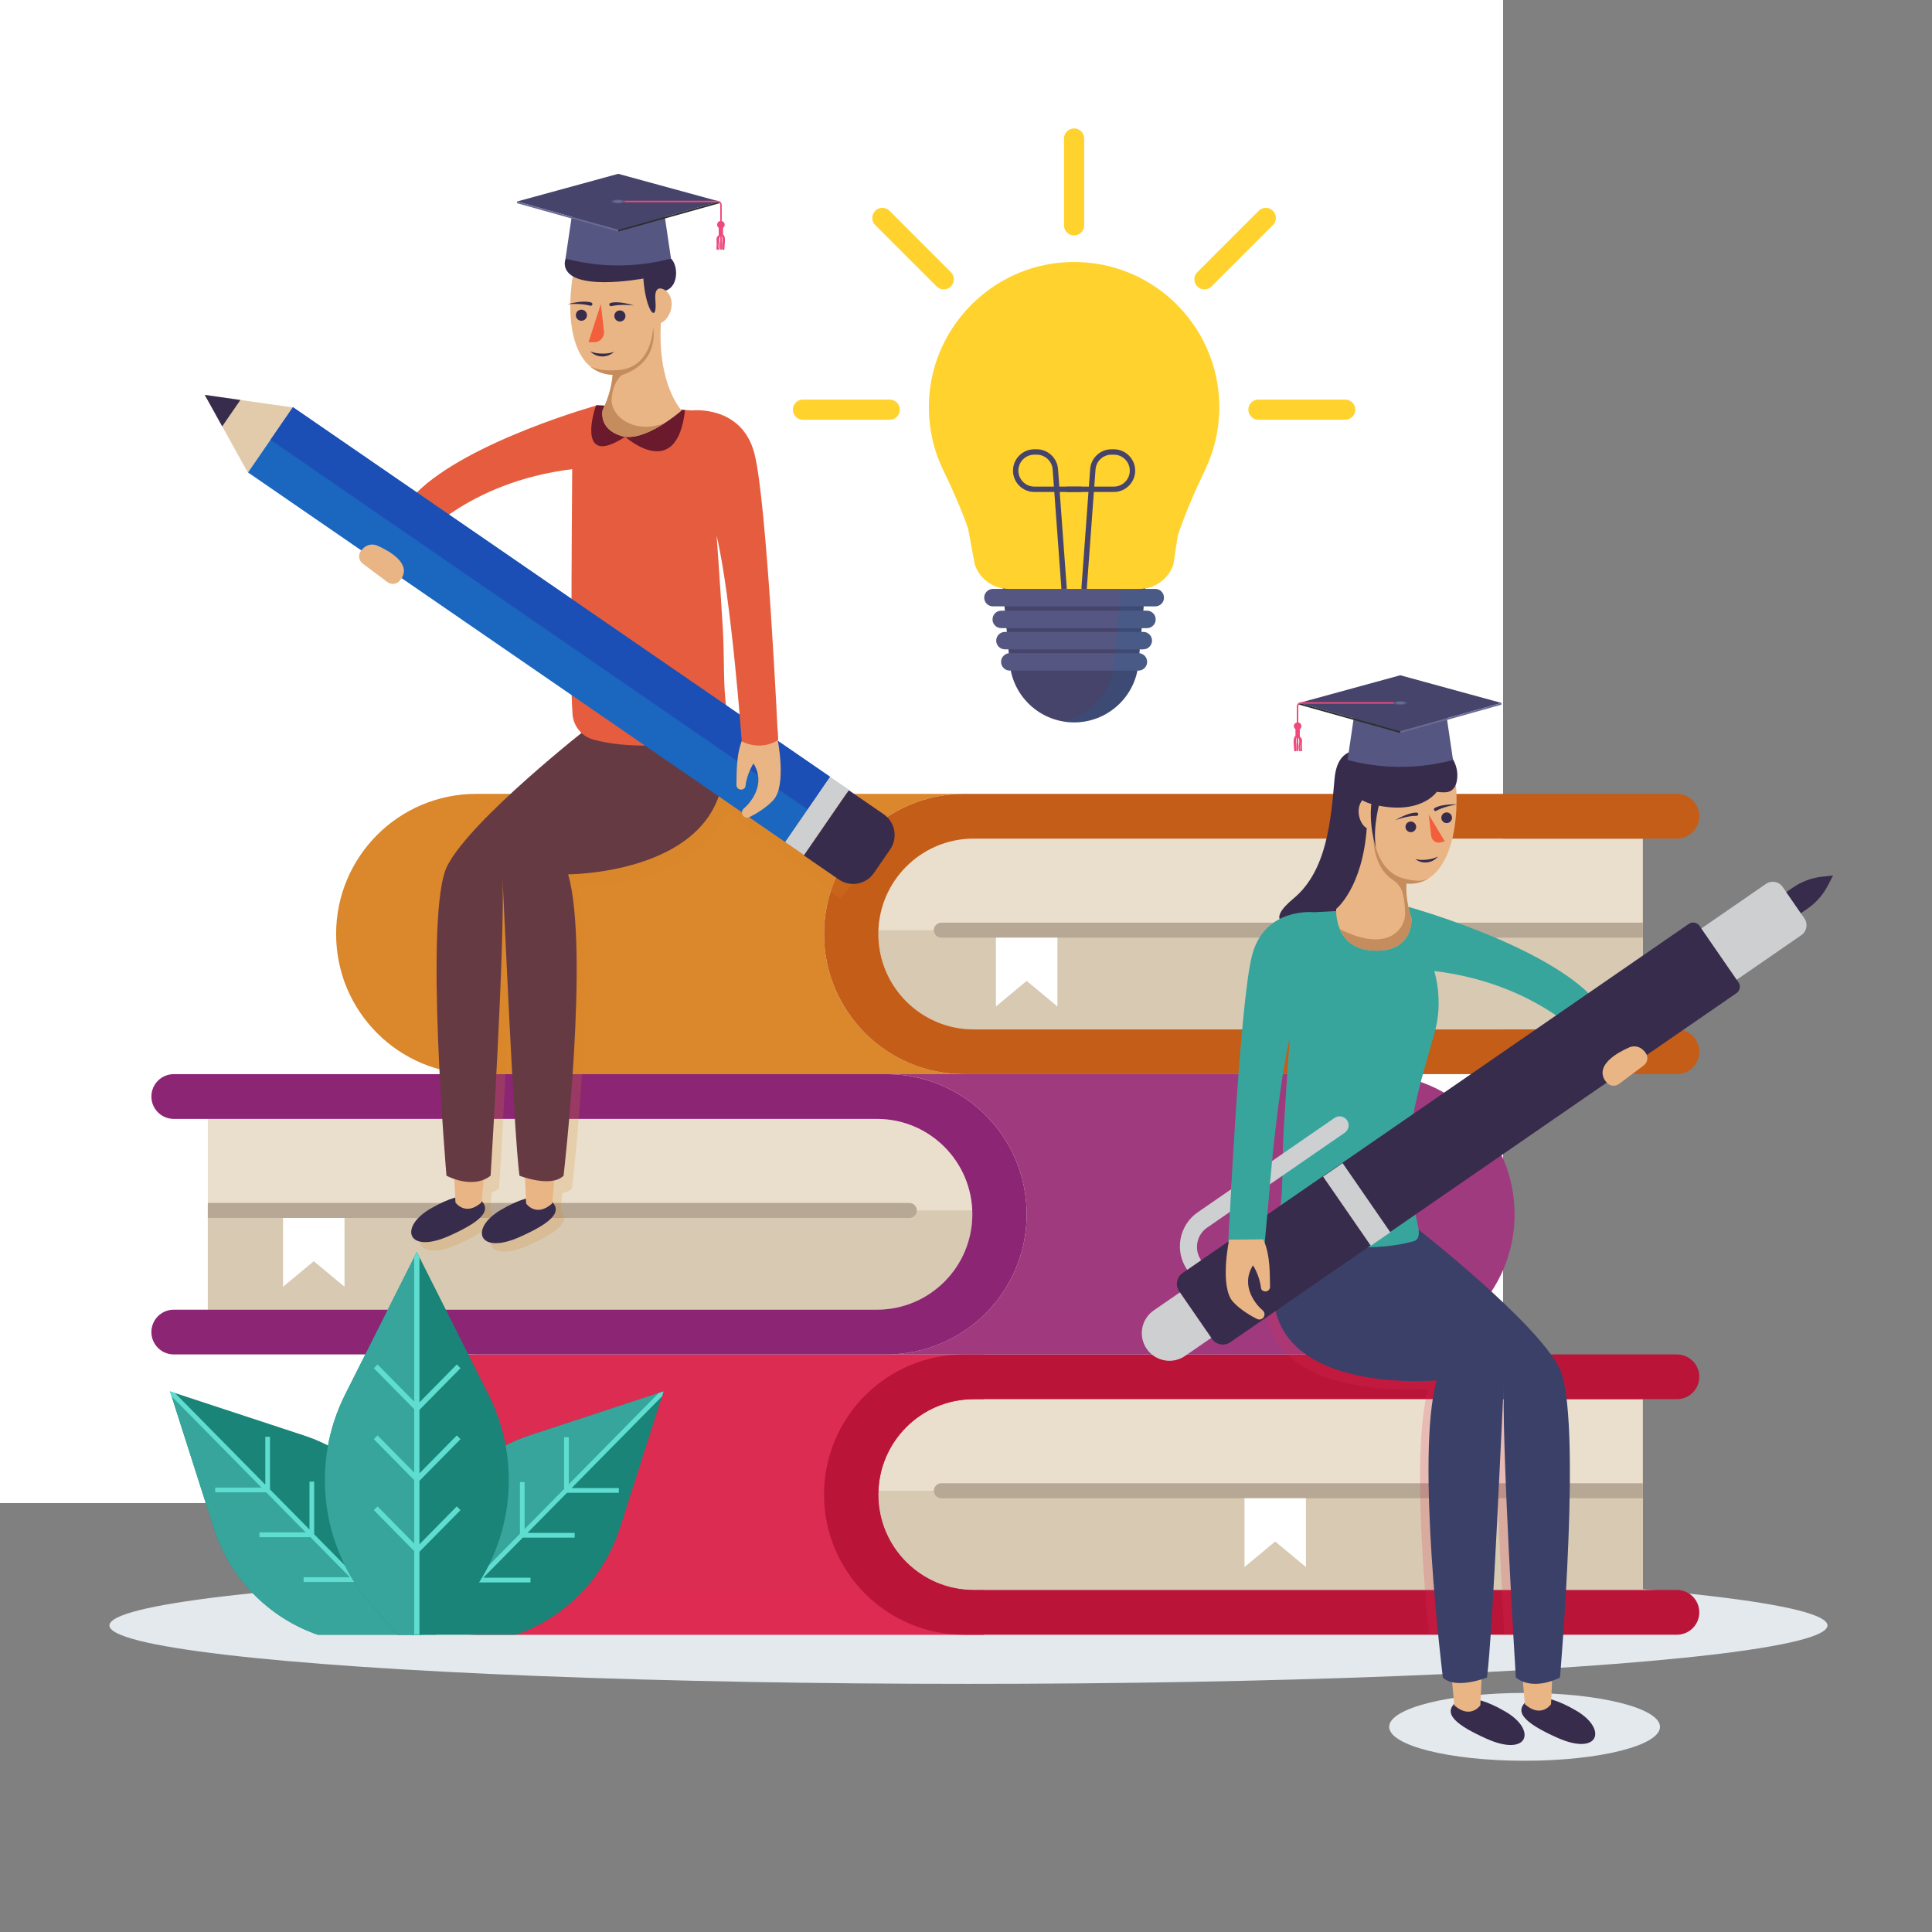 <?xml version="1.0" encoding="utf-8"?>
<svg version="1.1" x="0px" y="0px" viewBox="0 0 500 500" style="enable-background:new 0 0 500 500;" xmlns="http://www.w3.org/2000/svg">
  <rect x="0" y="0" width="500" height="500" fill="#808080" stroke="none"/>
  <defs/>
  <g id="BACKGROUND" style="" transform="matrix(0.778, 0, 0, 0.778, 0, 0)">
    <rect style="fill:#FFFFFF;" width="500" height="500"/>
  </g>
  <g id="OBJECTS" transform="matrix(1.158, 0, 0, 1.158, -38.14, -45.038)" style="">
    <ellipse style="fill:#E4E9ED;" cx="249.377" cy="402.161" rx="191.982" ry="13.055"/>
    <ellipse style="fill:#E4E9ED;" cx="373.662" cy="424.821" rx="30.263" ry="7.581"/>
    <g>
      <path style="fill:#DD2C52;" d="M252.764,341.593H139.372c-17.298,0-31.32,14.022-31.32,31.32l0,0&#10;&#9;&#9;&#9;c0,17.298,14.022,31.32,31.32,31.32h113.392V341.593z"/>
      <path style="opacity:0.49;fill:#DD2C52;" d="M134.039,394.23c-9.94,0-18.793-4.636-24.53-11.858&#10;&#9;&#9;&#9;c4.011,12.673,15.863,21.861,29.863,21.861h113.392V394.23H134.039z"/>
      <path style="fill:#EADFCC;" d="M400.098,394.23v-42.635H250.56c-11.773,0-21.318,9.544-21.318,21.318l0,0&#10;&#9;&#9;&#9;c0,11.773,9.544,21.318,21.318,21.318H400.098z"/>
      <path style="fill:#D8C9B2;" d="M229.264,372.056c-0.011,0.285-0.022,0.57-0.022,0.857l0,0c0,11.773,9.544,21.318,21.318,21.318&#10;&#9;&#9;&#9;h149.538v-22.175H229.264z"/>
      <path style="fill:#BA1539;" d="M250.56,394.23c-11.773,0-21.318-9.544-21.318-21.318l0,0c0-11.773,9.544-21.318,21.318-21.318&#10;&#9;&#9;&#9;h157.149c2.762,0,5.001-2.239,5.001-5.001l0,0c0-2.762-2.239-5.001-5.001-5.001H248.417c-17.298,0-31.32,14.022-31.32,31.32v0&#10;&#9;&#9;&#9;c0,17.298,14.023,31.32,31.32,31.32h159.292c2.762,0,5.001-2.239,5.001-5.001l0,0c0-2.762-2.239-5.001-5.001-5.001H250.56z"/>
      <path style="fill:#B7A895;" d="M243.314,370.381c-0.925,0-1.675,0.75-1.675,1.675c0,0.925,0.75,1.675,1.675,1.675h156.784v-3.349&#10;&#9;&#9;&#9;H243.314z"/>
      <polygon style="fill:#FFFFFF;" points="311.066,373.73 311.066,389.106 317.933,383.4 324.801,389.106 324.801,373.73 &#9;&#9;"/>
    </g>
    <g>
      <path style="fill:#DB872C;" d="M217.097,247.632L217.097,247.632c0-17.298,14.022-31.32,31.32-31.32H139.372&#10;&#9;&#9;&#9;c-17.298,0-31.32,14.022-31.32,31.32l0,0c0,17.298,14.023,31.32,31.32,31.32h109.045&#10;&#9;&#9;&#9;C231.119,278.952,217.097,264.93,217.097,247.632z"/>
      <path style="opacity:0.35;fill:#DB872C;" d="M225.48,268.95h-91.441c-9.94,0-18.792-4.636-24.53-11.858&#10;&#9;&#9;&#9;c0.018,0.057,0.039,0.114,0.058,0.171c0.189,0.586,0.397,1.162,0.619,1.732c0.073,0.186,0.144,0.373,0.22,0.558&#10;&#9;&#9;&#9;c0.098,0.239,0.202,0.475,0.306,0.711c0.081,0.184,0.164,0.368,0.249,0.55c0.108,0.233,0.218,0.465,0.332,0.694&#10;&#9;&#9;&#9;c0.089,0.18,0.182,0.357,0.274,0.535c0.118,0.227,0.234,0.455,0.358,0.679c0.099,0.179,0.203,0.353,0.305,0.53&#10;&#9;&#9;&#9;c0.225,0.39,0.458,0.775,0.698,1.154c0.113,0.178,0.226,0.358,0.342,0.534c0.135,0.204,0.275,0.404,0.415,0.604&#10;&#9;&#9;&#9;c0.122,0.174,0.244,0.348,0.37,0.52c0.142,0.195,0.286,0.389,0.433,0.58c0.133,0.174,0.27,0.346,0.407,0.517&#10;&#9;&#9;&#9;c0.146,0.183,0.291,0.366,0.441,0.546c0.162,0.194,0.33,0.384,0.497,0.574c0.23,0.263,0.465,0.521,0.704,0.776&#10;&#9;&#9;&#9;c0.185,0.197,0.37,0.395,0.56,0.587c0.153,0.155,0.31,0.305,0.465,0.456c0.173,0.168,0.347,0.336,0.524,0.5&#10;&#9;&#9;&#9;c0.16,0.149,0.323,0.295,0.486,0.441c0.185,0.164,0.372,0.326,0.561,0.486c0.159,0.135,0.318,0.271,0.48,0.403&#10;&#9;&#9;&#9;c0.225,0.183,0.455,0.361,0.685,0.538c0.131,0.101,0.259,0.205,0.392,0.304c0.349,0.26,0.705,0.512,1.065,0.757&#10;&#9;&#9;&#9;c0.149,0.102,0.301,0.198,0.452,0.297c0.236,0.155,0.473,0.309,0.713,0.457c0.165,0.102,0.332,0.202,0.499,0.301&#10;&#9;&#9;&#9;c0.238,0.141,0.479,0.279,0.721,0.415c0.163,0.091,0.327,0.183,0.492,0.271c0.279,0.149,0.56,0.292,0.844,0.432&#10;&#9;&#9;&#9;c0.131,0.065,0.26,0.133,0.393,0.197c0.409,0.196,0.822,0.383,1.241,0.561c0.124,0.053,0.251,0.101,0.376,0.152&#10;&#9;&#9;&#9;c0.308,0.126,0.618,0.25,0.931,0.367c0.163,0.061,0.328,0.119,0.492,0.177c0.286,0.101,0.575,0.199,0.865,0.293&#10;&#9;&#9;&#9;c0.166,0.053,0.332,0.107,0.5,0.157c0.315,0.096,0.633,0.185,0.953,0.271c0.14,0.038,0.278,0.078,0.419,0.114&#10;&#9;&#9;&#9;c0.456,0.116,0.916,0.223,1.38,0.318c0.08,0.017,0.162,0.029,0.242,0.045c0.389,0.077,0.781,0.148,1.175,0.21&#10;&#9;&#9;&#9;c0.16,0.025,0.32,0.047,0.481,0.069c0.323,0.046,0.648,0.088,0.975,0.124c0.173,0.019,0.346,0.037,0.52,0.053&#10;&#9;&#9;&#9;c0.336,0.031,0.673,0.056,1.011,0.077c0.155,0.009,0.309,0.021,0.464,0.029c0.49,0.023,0.983,0.037,1.479,0.037h109.045&#10;&#9;&#9;&#9;C239.356,278.952,231.199,275.1,225.48,268.95z"/>
      <path style="fill:#EADFCC;" d="M400.098,268.95v-42.635H250.56c-11.773,0-21.318,9.544-21.318,21.318l0,0&#10;&#9;&#9;&#9;c0,11.773,9.544,21.318,21.318,21.318H400.098z"/>
      <path style="fill:#D8C9B2;" d="M229.264,246.775c-0.011,0.285-0.022,0.57-0.022,0.857l0,0c0,11.773,9.544,21.318,21.318,21.318&#10;&#9;&#9;&#9;h149.538v-22.175H229.264z"/>
      <path style="fill:#C45D18;" d="M250.56,268.95c-11.773,0-21.318-9.544-21.318-21.318v0c0-11.773,9.544-21.317,21.318-21.317&#10;&#9;&#9;&#9;h157.149c2.762,0,5.001-2.239,5.001-5.001l0,0c0-2.762-2.239-5.001-5.001-5.001H248.417c-17.298,0-31.32,14.022-31.32,31.32l0,0&#10;&#9;&#9;&#9;c0,17.298,14.023,31.32,31.32,31.32h159.292c2.762,0,5.001-2.239,5.001-5.001l0,0c0-2.762-2.239-5.001-5.001-5.001H250.56z"/>
      <path style="fill:#B7A895;" d="M243.314,245.1c-0.925,0-1.675,0.75-1.675,1.675c0,0.925,0.75,1.675,1.675,1.675h156.784V245.1&#10;&#9;&#9;&#9;H243.314z"/>
      <polygon style="fill:#FFFFFF;" points="255.516,248.45 255.516,263.825 262.384,258.119 269.252,263.825 269.252,248.45 &#9;&#9;"/>
    </g>
    <polygon style="opacity:0.2;fill:#DB872C;" points="226.36,233.113 220.686,239.733 189.792,216.09 197.521,214.289 &#9;"/>
    <g>
      <path style="fill:#A03A7E;" d="M340.109,278.952H231.064c17.298,0,31.32,14.022,31.32,31.32v0c0,17.298-14.022,31.32-31.32,31.32&#10;&#9;&#9;&#9;h109.045c17.298,0,31.32-14.022,31.32-31.32v0C371.429,292.975,357.407,278.952,340.109,278.952z"/>
      <path style="opacity:0.17;fill:#A03A7E;" d="M342.053,341.527c0.338-0.021,0.676-0.046,1.011-0.077&#10;&#9;&#9;&#9;c0.174-0.016,0.347-0.034,0.521-0.053c0.326-0.036,0.65-0.078,0.973-0.124c0.161-0.023,0.322-0.044,0.482-0.069&#10;&#9;&#9;&#9;c0.393-0.062,0.784-0.133,1.172-0.209c0.081-0.016,0.164-0.029,0.245-0.046c0.464-0.095,0.923-0.203,1.379-0.318&#10;&#9;&#9;&#9;c0.141-0.036,0.28-0.076,0.421-0.114c0.319-0.086,0.636-0.174,0.95-0.27c0.168-0.051,0.335-0.104,0.502-0.158&#10;&#9;&#9;&#9;c0.289-0.093,0.577-0.19,0.862-0.292c0.165-0.059,0.33-0.117,0.494-0.178c0.312-0.117,0.62-0.24,0.927-0.366&#10;&#9;&#9;&#9;c0.126-0.052,0.255-0.1,0.38-0.154c0.418-0.178,0.831-0.365,1.239-0.56c0.134-0.064,0.265-0.133,0.397-0.199&#10;&#9;&#9;&#9;c0.282-0.14,0.562-0.282,0.839-0.43c0.166-0.089,0.331-0.181,0.495-0.273c0.241-0.135,0.48-0.272,0.717-0.413&#10;&#9;&#9;&#9;c0.168-0.1,0.336-0.2,0.502-0.303c0.239-0.148,0.474-0.301,0.709-0.454c0.152-0.1,0.306-0.198,0.456-0.3&#10;&#9;&#9;&#9;c0.36-0.245,0.715-0.497,1.063-0.756c0.134-0.1,0.264-0.205,0.396-0.307c0.228-0.176,0.456-0.352,0.68-0.534&#10;&#9;&#9;&#9;c0.163-0.133,0.323-0.27,0.484-0.406c0.187-0.159,0.373-0.319,0.556-0.482c0.165-0.146,0.328-0.294,0.489-0.444&#10;&#9;&#9;&#9;c0.176-0.163,0.348-0.329,0.52-0.496c0.157-0.153,0.316-0.304,0.47-0.46c0.187-0.189,0.368-0.383,0.549-0.576&#10;&#9;&#9;&#9;c0.245-0.261,0.486-0.526,0.722-0.796c0.164-0.187,0.328-0.372,0.487-0.563c0.151-0.181,0.298-0.366,0.445-0.551&#10;&#9;&#9;&#9;c0.135-0.169,0.27-0.339,0.402-0.512c0.148-0.193,0.293-0.388,0.436-0.585c0.124-0.17,0.245-0.342,0.366-0.514&#10;&#9;&#9;&#9;c0.141-0.202,0.282-0.404,0.419-0.609c0.115-0.173,0.224-0.349,0.336-0.524c0.248-0.39,0.488-0.786,0.719-1.188&#10;&#9;&#9;&#9;c0.096-0.167,0.196-0.333,0.289-0.502c0.125-0.226,0.242-0.457,0.362-0.686c0.091-0.175,0.182-0.35,0.27-0.527&#10;&#9;&#9;&#9;c0.115-0.232,0.225-0.465,0.334-0.7c0.084-0.18,0.165-0.361,0.246-0.543c0.105-0.238,0.209-0.476,0.308-0.717&#10;&#9;&#9;&#9;c0.075-0.181,0.145-0.365,0.216-0.548c0.245-0.628,0.475-1.264,0.68-1.911c-5.737,7.222-14.59,11.858-24.53,11.858h-91.441&#10;&#9;&#9;&#9;c-5.719,6.15-13.876,10.003-22.937,10.003h109.045c0.496,0,0.989-0.015,1.479-0.037&#10;&#9;&#9;&#9;C341.744,341.548,341.898,341.536,342.053,341.527z"/>
      <path style="fill:#EADFCC;" d="M79.382,331.59v-42.635h149.538c11.773,0,21.318,9.544,21.318,21.318v0&#10;&#9;&#9;&#9;c0,11.773-9.544,21.318-21.318,21.318H79.382z"/>
      <path style="fill:#D8C9B2;" d="M250.216,309.415c0.011,0.285,0.022,0.57,0.022,0.857v0c0,11.773-9.544,21.318-21.318,21.318&#10;&#9;&#9;&#9;H79.382v-22.175H250.216z"/>
      <path style="fill:#8C2574;" d="M228.921,331.59c11.773,0,21.318-9.544,21.318-21.318l0,0c0-11.773-9.544-21.318-21.317-21.318&#10;&#9;&#9;&#9;H71.772c-2.762,0-5.001-2.239-5.001-5.001l0,0c0-2.762,2.239-5.001,5.001-5.001h159.292c17.298,0,31.32,14.023,31.32,31.32v0&#10;&#9;&#9;&#9;c0,17.298-14.022,31.32-31.32,31.32H71.772c-2.762,0-5.001-2.239-5.001-5.001l0,0c0-2.762,2.239-5.001,5.001-5.001H228.921z"/>
      <path style="fill:#B7A895;" d="M236.167,311.09c0.925,0,1.675-0.75,1.675-1.675c0-0.925-0.75-1.674-1.675-1.674H79.382v3.349&#10;&#9;&#9;&#9;H236.167z"/>
      <polygon style="fill:#FFFFFF;" points="96.194,311.09 96.194,326.466 103.062,320.759 109.93,326.466 109.93,311.09 &#9;&#9;"/>
    </g>
    <g>
      <path style="fill:#382C4D;" d="M339.352,207.197c0,0-7.361-3.258-8.159,5.729c-0.798,8.987-1.618,20.473-9.116,26.719&#10;&#9;&#9;&#9;c-12.585,10.484,15.583,4.162,15.583,4.162l6.595-26.018L339.352,207.197z"/>
      <g style="opacity:0.2;">
        <path style="fill:#DD2C52;" d="M380.542,404.235h-11.396c-0.936-16.465-2.449-45.915-1.967-55.476&#10;&#9;&#9;&#9;&#9;c-0.236,4.171-1.636,36.732-2.866,55.476h-12.03c-1.523-15.708-3.509-43.324-0.142-54.947c0,0-48.695,4.464-33.621-32.892&#10;&#9;&#9;&#9;&#9;l29.384-0.927c0,0,26.386,20.617,31.625,31.029C383.294,353.998,381.714,386.588,380.542,404.235z"/>
        <path style="fill:#DD2C52;" d="M347.906,315.465c0.005-0.044,0.009-0.081,0.013-0.125&#10;&#9;&#9;&#9;&#9;C347.911,315.417,347.906,315.465,347.906,315.465z"/>
      </g>
      <path style="fill:#382C4D;" d="M378.261,418.414c0,0,2.394,0.116,6.94,2.785c7.092,4.163,5.075,10.215-4.232,6.05&#10;&#9;&#9;&#9;c-6.578-2.944-10.1-5.618-6.715-8.27C377.641,416.326,378.261,418.414,378.261,418.414z"/>
      <path style="fill:#E9B585;" d="M379.864,413.282l-0.292,6.49c0,0-2.188,3.208-5.834,0l-0.583-6.49H379.864z"/>
      <path style="fill:#382C4D;" d="M362.467,418.646c0,0,2.394,0.116,6.94,2.785c7.092,4.163,5.075,10.215-4.232,6.05&#10;&#9;&#9;&#9;c-6.578-2.944-10.1-5.619-6.715-8.271C361.846,416.559,362.467,418.646,362.467,418.646z"/>
      <path style="fill:#E9B585;" d="M364.069,413.515l-0.292,6.49c0,0-2.188,3.209-5.834,0l-0.583-6.49H364.069z"/>
      <g>
        <path style="fill:#663A43;" d="M349.797,313.574c0,0,0.005-0.048,0.013-0.125C349.806,313.492,349.802,313.529,349.797,313.574z"/>
        <path style="fill:#3A4068;" d="M320.41,314.508l29.387-0.935c0,0,26.389,20.626,31.623,31.037&#10;&#9;&#9;&#9;&#9;c5.234,10.412,0.153,69.187,0.153,69.187s-5.838,3.189-9.865,0c0,0-3.316-53.398-2.637-66.928&#10;&#9;&#9;&#9;&#9;c-0.303,5.315-2.497,56.807-3.806,66.928c0,0-7.046,2.786-9.864,0c0,0-6.2-49.695-1.369-66.405&#10;&#9;&#9;&#9;&#9;C354.033,347.393,305.341,351.862,320.41,314.508z"/>
      </g>
      <path style="fill:#38A59D;" d="M353.475,255.899c0,0,2.142,6.523,0.092,13.7c-3.27,11.449-5.208,18.158-5.218,23.141&#10;&#9;&#9;&#9;c-0.016,7.275,1.303,9.956,0.884,16.102c-0.182,2.668,2.15,6.754-0.426,7.472c-8.038,2.24-18.293,1.255-24.727,0.232&#10;&#9;&#9;&#9;c-3.379-0.537-5.66-3.729-5.099-7.104c0.791-4.752,0.447-11.49,0.833-17.895c0.675-11.206,1.387-20.789,1.387-20.789&#10;&#9;&#9;&#9;c-3.32,14.004-5.618,45.955-5.618,45.955c-3.202,1.965-8.115-0.26-8.115-0.26s2.456-53.281,5.299-64.108&#10;&#9;&#9;&#9;c2.844-10.827,13.875-9.577,13.875-9.577l21.238-1.153c0,0,28.634,7.959,40.319,19.483v11.21&#10;&#9;&#9;&#9;C388.2,272.308,377.214,258.8,353.475,255.899z"/>
      <g>
        <path style="fill:#382C4D;" d="M297.231,323.395l113.124-78.022c0.791-0.545,1.874-0.346,2.419,0.444l8.694,12.605&#10;&#9;&#9;&#9;&#9;c0.545,0.791,0.346,1.874-0.444,2.419l-113.123,78.022c-1.341,0.925-3.179,0.588-4.104-0.754l-7.319-10.611&#10;&#9;&#9;&#9;&#9;C295.552,326.158,295.889,324.32,297.231,323.395z"/>
        <path style="fill:#CDCFD1;" d="M413.168,246.39l14.433-9.954c1.229-0.848,2.913-0.539,3.761,0.691l4.834,7.008&#10;&#9;&#9;&#9;&#9;c0.848,1.229,0.539,2.913-0.691,3.761l-14.433,9.954L413.168,246.39z"/>
        <path style="fill:#CDCFD1;" d="M296.629,327.72l-5.845,4.031c-2.808,1.937-3.515,5.784-1.578,8.592l0,0&#10;&#9;&#9;&#9;&#9;c1.937,2.808,5.784,3.515,8.592,1.578l5.845-4.031L296.629,327.72z"/>
        <rect x="326.615" y="305.412" transform="matrix(0.568 0.823 -0.823 0.568 398.829 -143.445)" style="fill:#CDCFD1;" width="18.791" height="5.3"/>
        <path style="fill:#382C4D;" d="M435.406,242.99l1.485-1.024c1.923-1.326,3.488-3.106,4.559-5.182l1.155-2.241l-2.506,0.284&#10;&#9;&#9;&#9;&#9;c-2.321,0.263-4.541,1.094-6.463,2.42l-1.485,1.024L435.406,242.99z"/>
        <path style="fill:#CDCFD1;" d="M298.262,322.684L298.262,322.684c-2.901-4.206-1.843-9.968,2.363-12.869l30.564-21.08&#10;&#9;&#9;&#9;&#9;c0.913-0.63,2.164-0.4,2.794,0.513l0,0c0.63,0.913,0.4,2.164-0.513,2.794l-30.763,21.218c-2.38,1.641-2.978,4.901-1.337,7.281&#10;&#9;&#9;&#9;&#9;l0,0L298.262,322.684z"/>
      </g>
      <path style="fill:#E9B585;" d="M397.032,272.982c1.119-0.497,2.431-0.204,3.249,0.708l0.301,0.335&#10;&#9;&#9;&#9;c0.795,0.886,0.659,2.262-0.293,2.976l-5.512,4.134c-0.875,0.656-2.114,0.5-2.798-0.354l-0.365-0.455&#10;&#9;&#9;&#9;C389.518,276.931,394.213,274.235,397.032,272.982z"/>
      <path style="fill:#38A59D;" d="M317.305,297.457l-1.721,19.256c0,0-3.876,2.315-8.115-0.26l0.681-13.123L317.305,297.457z"/>
      <path style="fill:#E9B585;" d="M307.633,315.947c0,0-2.188,10.486,0.86,13.875c1.611,1.791,4.248,3.304,5.394,3.852&#10;&#9;&#9;&#9;c0.777,0.371,1.671-0.207,1.654-1.068l0,0c-0.007-0.337-0.161-0.652-0.42-0.868c-1.379-1.155-5.096-5.363-2.159-10.064&#10;&#9;&#9;&#9;c0,0,1.478,2.227,1.788,5.057c0.056,0.511,0.597,0.828,1.107,0.771l0,0c0.536-0.059,0.935-0.52,0.914-1.059&#10;&#9;&#9;&#9;c-0.079-2.069,0.174-7.074-1.53-10.576L307.633,315.947z"/>
      <path style="fill:#E9B585;" d="M340.305,217.893c0,0,0.212-2.543-2.121-0.921c-2.98,2.073-1.289,6.906,0.704,7.157&#10;&#9;&#9;&#9;C340.883,224.38,340.305,217.893,340.305,217.893z"/>
      <path style="fill:#E9B585;" d="M347.3,236.356c8.222,0.651,11.495-9.602,11.14-20.279c-0.144-4.338-2.072-7.038-4.311-8.715&#10;&#9;&#9;&#9;c-3.662-2.743-12.441-2.32-13.778,3.58c-1.144,5.049-1.802,9.257-1.935,12.709l-0.001,0c-0.918,13.681-6.859,18.376-6.859,18.376&#10;&#9;&#9;&#9;s-0.596,8.981,8.431,9.315c7.688,0.285,8.37-5.165,8.404-6.789c0.011-0.278-0.008-0.453-0.008-0.453&#10;&#9;&#9;&#9;c-1.05-3.152-1.245-5.798-1.151-7.752C347.255,236.351,347.277,236.354,347.3,236.356z"/>
      <path style="fill:#C58C5D;" d="M347.135,235.362c-7.027-1.541-7.219-10.206-7.219-10.206s-0.674,7.026,4.291,10.375&#10;&#9;&#9;&#9;c0.99,0.668,1.792,1.598,2.137,2.742c0.324,1.077,0.6,2.641,0.618,4.865c0.026,3.21-3.697,8.873-14.577,3.42&#10;&#9;&#9;&#9;c0.979,2.288,3.087,4.618,7.602,4.786c6.884,0.255,8.15-4.085,8.364-6.163c0.05-0.654,0.032-1.079,0.032-1.079&#10;&#9;&#9;&#9;c-0.854-2.563-1.138-4.783-1.165-6.576c-0.006-0.413-0.004-0.81,0.014-1.176h0l0,0c0.023,0.002,0.044,0.005,0.068,0.007&#10;&#9;&#9;&#9;c0.004,0,0.008,0,0.013,0c0.242,0.019,0.478,0.027,0.711,0.028c0.101,0,0.199-0.007,0.299-0.011&#10;&#9;&#9;&#9;c0.131-0.004,0.263-0.007,0.392-0.017c0.127-0.01,0.251-0.028,0.376-0.044c0.094-0.012,0.189-0.022,0.282-0.037&#10;&#9;&#9;&#9;c0.143-0.024,0.283-0.054,0.422-0.085c0.068-0.015,0.136-0.029,0.203-0.046c0.155-0.039,0.307-0.084,0.457-0.132&#10;&#9;&#9;&#9;c0.046-0.015,0.092-0.029,0.138-0.044c0.163-0.056,0.324-0.117,0.482-0.184c0.028-0.012,0.056-0.023,0.084-0.036&#10;&#9;&#9;&#9;c0.17-0.074,0.336-0.153,0.499-0.239c0.012-0.007,0.024-0.013,0.037-0.02c0.174-0.093,0.344-0.191,0.511-0.297&#10;&#9;&#9;&#9;C351.478,235.423,350.912,236.19,347.135,235.362z"/>
      <path style="fill:#382C4D;" d="M354.05,215.841c0,0-3.679,5.62-14.73,2.705c-1.589-0.419-4.452-1.97-4.26-3.602&#10;&#9;&#9;&#9;c0.467-3.969,1.555-12.015,14.376-11.169c4.438,0.293,8.738,3.348,9.176,7.774c0.012,0.122,0.435,4.343-2.718,4.419&#10;&#9;&#9;&#9;C355.536,215.977,354.487,215.977,354.05,215.841z"/>
      <path style="fill:#382C4D;" d="M353.562,219.486c0.587-0.352,1.999-0.898,5.05-0.819c0,0-2.829,0.395-4.692,1.435&#10;&#9;&#9;&#9;c-0.218,0.122-0.488-0.009-0.526-0.256C353.372,219.703,353.438,219.561,353.562,219.486z"/>
      <path style="fill:#382C4D;" d="M355.092,221.944c0.163,0.639,0.812,1.025,1.451,0.862c0.639-0.162,1.025-0.812,0.862-1.451&#10;&#9;&#9;&#9;c-0.163-0.639-0.812-1.025-1.451-0.862C355.316,220.656,354.93,221.305,355.092,221.944z"/>
      <path style="fill:#382C4D;" d="M349.563,220.503c-0.684-0.029-2.185,0.166-4.828,1.693c0,0,2.674-1.004,4.807-0.981&#10;&#9;&#9;&#9;c0.25,0.003,0.425-0.241,0.34-0.476C349.833,220.603,349.708,220.509,349.563,220.503z"/>
      <path style="fill:#382C4D;" d="M349.393,223.394c0.162,0.639-0.224,1.288-0.862,1.451c-0.639,0.162-1.288-0.224-1.451-0.862&#10;&#9;&#9;&#9;c-0.163-0.639,0.224-1.288,0.862-1.451C348.581,222.369,349.231,222.755,349.393,223.394z"/>
      <path style="fill:#F35E3B;" d="M352.237,220.935l3.591,5.984l-0.926,0.235c-1,0.254-1.995-0.431-2.114-1.456L352.237,220.935z"/>
      <path style="fill:#382C4D;" d="M351.887,231.628c-1.635,0.184-2.654-0.76-2.654-0.76s0.923,0.333,2.585,0.147&#10;&#9;&#9;&#9;c1.662-0.187,2.488-0.716,2.488-0.716S353.522,231.445,351.887,231.628z"/>
      <path style="fill:#382C4D;" d="M341.406,217.726c0,0-1.785,5.962-0.971,10.581c0,0-1.884-5.434-0.812-11.227L341.406,217.726z"/>
    </g>
    <path style="opacity:0.2;fill:#DB872C;" d="M195.774,205.193l-29.387-0.935c0,0-26.388,20.626-31.623,31.038&#10;&#9;&#9;c-5.234,10.412-0.153,69.187-0.153,69.187s0.717,0.386,1.809,0.755l0.143,3.187c-1.153,0.32-3.027,1.013-5.581,2.513&#10;&#9;&#9;c-7.092,4.163-5.075,10.215,4.232,6.05c6.175-2.763,9.655-5.29,7.259-7.782l0.34-3.78c0.574-0.22,1.134-0.524,1.663-0.943&#10;&#9;&#9;c0,0,3.316-53.398,2.637-66.928c0.303,5.315,2.497,56.807,3.805,66.928c0,0,0.498,0.195,1.271,0.429l0.168,3.746&#10;&#9;&#9;c-1.153,0.32-3.027,1.014-5.58,2.513c-7.092,4.163-5.075,10.215,4.232,6.05c6.175-2.763,9.655-5.29,7.259-7.783l0.349-3.882&#10;&#9;&#9;c0.833-0.175,1.59-0.503,2.166-1.073c0,0,5.851-50.642,1.019-67.351C161.801,237.132,203.08,237.132,195.774,205.193z"/>
    <g>
      <path style="fill:#382C4D;" d="M136.031,306.262c0,0-2.394,0.116-6.94,2.785c-7.092,4.163-5.075,10.215,4.232,6.05&#10;&#9;&#9;&#9;c6.578-2.944,10.1-5.619,6.715-8.271C136.652,304.174,136.031,306.262,136.031,306.262z"/>
      <path style="fill:#E9B585;" d="M134.429,301.13l0.292,6.49c0,0,2.188,3.208,5.834,0l0.583-6.49H134.429z"/>
      <path style="fill:#382C4D;" d="M151.825,306.494c0,0-2.394,0.116-6.94,2.785c-7.092,4.163-5.075,10.214,4.232,6.05&#10;&#9;&#9;&#9;c6.578-2.944,10.1-5.618,6.715-8.271S151.825,306.494,151.825,306.494z"/>
      <path style="fill:#E9B585;" d="M150.223,301.363l0.292,6.49c0,0,2.188,3.209,5.834,0l0.583-6.49H150.223z"/>
      <g>
        <path style="fill:#663A43;" d="M164.495,201.422c0,0-0.005-0.048-0.013-0.125C164.487,201.34,164.491,201.377,164.495,201.422z"/>
        <path style="fill:#663A43;" d="M193.882,202.356l-29.387-0.935c0,0-26.388,20.626-31.623,31.037&#10;&#9;&#9;&#9;&#9;c-5.234,10.412-0.153,69.187-0.153,69.187s5.838,3.189,9.865,0c0,0,3.316-53.398,2.637-66.928&#10;&#9;&#9;&#9;&#9;c0.303,5.315,2.497,56.807,3.805,66.928c0,0,7.046,2.787,9.864,0c0,0,5.85-50.642,1.019-67.351&#10;&#9;&#9;&#9;&#9;C159.91,234.295,201.188,234.295,193.882,202.356z"/>
      </g>
      <path style="fill:#E55D3E;" d="M160.817,143.747c0,0-0.185,24.122-0.163,34.26c0.016,7.275-0.184,14.318,0.234,20.465&#10;&#9;&#9;&#9;c0.181,2.668,2.021,4.973,4.597,5.691c8.039,2.241,18.293,1.255,24.727,0.232c3.378-0.537,5.66-3.729,5.099-7.104&#10;&#9;&#9;&#9;c-0.791-4.752-0.447-11.49-0.833-17.895c-0.675-11.206-1.387-20.789-1.387-20.789c3.32,14.004,5.618,45.955,5.618,45.955&#10;&#9;&#9;&#9;c3.201,1.965,8.115-0.26,8.115-0.26s-2.456-53.281-5.299-64.108c-2.844-10.827-13.875-9.578-13.875-9.578l-21.238-1.153&#10;&#9;&#9;&#9;c0,0-28.634,7.959-40.319,19.483v11.21C126.093,160.156,137.078,146.648,160.817,143.747z"/>
      <path style="fill:#6B1A2D;" d="M186.038,130.529l-19.626-1.066c0,0-0.093,0.004-0.248,0.013&#10;&#9;&#9;&#9;c-1.085,2.808-3.612,13.686,6.488,7.021C172.652,136.497,184.183,146.902,186.038,130.529z"/>
      <path style="fill:#E9B585;" d="M180.351,97.356c-0.592-6.27-9.599-7.879-13.746-5.536c-2.536,1.432-4.887,3.962-5.615,8.421&#10;&#9;&#9;&#9;c-1.792,10.976,0.218,21.998,8.793,22.424C179.335,123.14,182.076,115.611,180.351,97.356z"/>
      <path style="fill:#E9B585;" d="M169.686,118.79c0,0,1.243,4.901-2.056,11.726c0,0-1.058,4.19,4.15,5.8&#10;&#9;&#9;&#9;c5.208,1.61,13.499-5.692,13.499-5.692s-5.507-5.641-4.627-19.888C180.653,110.736,172.823,110.489,169.686,118.79z"/>
      <path style="fill:#E9B585;" d="M179.47,104.538c0,0,0.121-2.653,2.312-0.667c2.8,2.538,0.409,7.302-1.683,7.295&#10;&#9;&#9;&#9;C178.007,111.158,179.47,104.538,179.47,104.538z"/>
      <path style="fill:#382C4D;" d="M159.147,97.689c0,0,0.463-7.945,12.022-8.366c5.507-0.201,9.304,3.657,9.799,5.679&#10;&#9;&#9;&#9;c0.039,0.161,0.086,0.302,0.142,0.409c0.094,0.18,0.121,0.856,0.532,0.816c2.646-0.255,3.637,6.284,0.164,7.583l-0.024,0.061&#10;&#9;&#9;&#9;c0,0-2.747-2.084-2.374,2.113c0.492,5.549-2.186,2.47-2.688-4.847C176.72,101.137,159.125,104.47,159.147,97.689z"/>
      <path style="fill:#382C4D;" d="M165.084,106.509c-0.678-0.218-2.238-0.438-5.313,0.363c0,0,2.961-0.268,5.096,0.346&#10;&#9;&#9;&#9;c0.25,0.072,0.493-0.125,0.473-0.384C165.328,106.684,165.228,106.556,165.084,106.509z"/>
      <path style="fill:#382C4D;" d="M164.113,109.363c-0.014,0.686-0.581,1.231-1.267,1.217c-0.686-0.014-1.231-0.581-1.217-1.267&#10;&#9;&#9;&#9;c0.014-0.686,0.581-1.231,1.267-1.217C163.582,108.11,164.127,108.677,164.113,109.363z"/>
      <path style="fill:#382C4D;" d="M169.379,106.595c0.686-0.19,2.254-0.348,5.294,0.576c0,0-2.948-0.386-5.105,0.142&#10;&#9;&#9;&#9;c-0.252,0.062-0.487-0.144-0.457-0.402C169.128,106.761,169.233,106.636,169.379,106.595z"/>
      <path style="fill:#382C4D;" d="M170.234,109.486c-0.014,0.686,0.531,1.253,1.217,1.267c0.686,0.014,1.253-0.531,1.267-1.217&#10;&#9;&#9;&#9;c0.014-0.686-0.531-1.253-1.217-1.267C170.815,108.255,170.248,108.8,170.234,109.486z"/>
      <path style="fill:#F35E3B;" d="M167.214,106.829l-2.745,8.527l1.226,0.025c1.324,0.027,2.368-1.12,2.218-2.436L167.214,106.829z"/>
      <path style="fill:#382C4D;" d="M167.485,118.56c1.712,0.035,2.679-1.041,2.679-1.041s-0.925,0.434-2.666,0.399&#10;&#9;&#9;&#9;c-1.741-0.035-2.648-0.505-2.648-0.505S165.773,118.526,167.485,118.56z"/>
      <path style="fill:#C58C5D;" d="M169.631,128.049c0.309-4.028,2.286-5.333,2.286-5.333c8.661-2.912,6.986-10.628,6.986-10.628&#10;&#9;&#9;&#9;s-0.149,8.845-7.609,9.498c-4.01,0.351-5.699-0.442-6.419-0.776c1.312,1.092,2.934,1.758,4.909,1.856&#10;&#9;&#9;&#9;c0.024,0.001,0.047,0,0.071,0.002c-0.163,2.03-0.719,4.735-2.224,7.849c0,0-1.058,4.19,4.15,5.8&#10;&#9;&#9;&#9;c2.931,0.906,6.838-1.01,9.695-2.86C174.421,136.105,169.347,131.743,169.631,128.049z"/>
      <g>
        <polygon style="fill:#E2CBAA;" points="98.381,129.956 78.692,127.146 88.343,144.536 &#9;&#9;&#9;"/>
        <path style="fill:#382C4D;" d="M86.66,128.283c-3.878-0.553-7.968-1.137-7.968-1.137l3.906,7.037L86.66,128.283z"/>
        <rect x="144.522" y="105.704" transform="matrix(0.567 -0.824 0.824 0.567 -80.676 203.632)" style="fill:#1B66BF;" width="17.7" height="145.713"/>
        <rect x="151.456" y="102.059" transform="matrix(0.567 -0.824 0.824 0.567 -76.588 204.121)" style="fill:#1C4FB5;" width="8.85" height="145.713"/>
        <rect x="206.646" y="218.764" transform="matrix(0.567 -0.824 0.824 0.567 -89.01 273.319)" style="fill:#CDCFD1;" width="17.7" height="5.136"/>
        <path style="fill:#382C4D;" d="M212.593,230.078l7.805,5.373c2.566,1.767,6.079,1.119,7.846-1.448l3.639-5.286&#10;&#9;&#9;&#9;&#9;c1.767-2.566,1.119-6.079-1.448-7.846l-7.805-5.373L212.593,230.078z"/>
      </g>
      <path style="fill:#E9B585;" d="M206.659,203.795c0,0,2.188,10.486-0.86,13.875c-1.611,1.791-4.247,3.304-5.393,3.852&#10;&#9;&#9;&#9;c-0.777,0.372-1.671-0.206-1.654-1.068l0,0c0.007-0.337,0.161-0.652,0.42-0.868c1.379-1.155,5.096-5.363,2.159-10.064&#10;&#9;&#9;&#9;c0,0-1.478,2.227-1.788,5.057c-0.056,0.511-0.597,0.828-1.107,0.771l0,0c-0.536-0.06-0.935-0.52-0.914-1.059&#10;&#9;&#9;&#9;c0.079-2.069-0.174-7.074,1.53-10.576L206.659,203.795z"/>
      <path style="fill:#E55D3E;" d="M198.231,198.553l0.478,6.008c0,0,3.876,2.314,8.115-0.26l-0.117-2.433L198.231,198.553z"/>
      <path style="fill:#E9B585;" d="M117.26,160.83c-1.119-0.497-2.431-0.204-3.249,0.708l-0.301,0.335&#10;&#9;&#9;&#9;c-0.795,0.886-0.659,2.262,0.293,2.976l5.512,4.134c0.875,0.657,2.114,0.5,2.798-0.354l0.365-0.455&#10;&#9;&#9;&#9;C124.774,164.779,120.08,162.083,117.26,160.83z"/>
    </g>
    <g>
      <g>
        <g>
          <path style="fill:#198477;" d="M148.249,404.233c10.87-3.766,19.619-12.534,23.278-23.986l9.711-30.391l-29.951,9.853&#10;&#9;&#9;&#9;&#9;&#9;c-14.533,4.781-24.685,18.122-25.565,33.599l-0.622,10.925H148.249z"/>
        </g>
        <g>
          <path style="fill:#38A59D;" d="M127.648,404.233l53.59-54.377l-29.951,9.853c-14.533,4.781-24.685,18.122-25.565,33.599&#10;&#9;&#9;&#9;&#9;&#9;l-0.622,10.925H127.648z"/>
        </g>
        <polygon style="fill:#5FDDD1;" points="128.388,404.233 139.904,392.548 151.495,392.548 151.495,391.486 140.951,391.486 &#10;&#9;&#9;&#9;&#9;149.777,382.53 161.368,382.53 161.368,381.468 150.824,381.468 159.65,372.512 171.241,372.512 171.241,371.45 160.697,371.45 &#10;&#9;&#9;&#9;&#9;180.883,350.967 181.238,349.856 180.143,350.216 160.054,370.6 160.054,360.098 159.007,360.098 159.007,371.662 &#10;&#9;&#9;&#9;&#9;150.181,380.618 150.181,370.116 149.134,370.116 149.134,381.68 140.307,390.637 140.308,380.135 139.261,380.135 &#10;&#9;&#9;&#9;&#9;139.261,391.699 126.908,404.233 &#9;&#9;&#9;"/>
      </g>
      <g>
        <g>
          <path style="fill:#198477;" d="M127.086,404.233l-0.622-10.925c-0.881-15.476-11.033-28.818-25.566-33.599l-29.951-9.853&#10;&#9;&#9;&#9;&#9;&#9;l9.71,30.391c3.659,11.452,12.408,20.22,23.278,23.986H127.086z"/>
        </g>
        <g>
          <path style="fill:#38A59D;" d="M124.537,404.233l-53.59-54.377l9.71,30.391c3.659,11.452,12.408,20.22,23.278,23.986H124.537z"/>
        </g>
        <polygon style="fill:#5FDDD1;" points="90.914,382.431 102.311,382.431 111.138,391.388 100.788,391.387 100.788,392.449 &#10;&#9;&#9;&#9;&#9;112.184,392.449 123.797,404.233 125.277,404.233 113.021,391.797 113.021,380.036 111.975,380.036 111.975,390.735 &#10;&#9;&#9;&#9;&#9;103.148,381.779 103.148,370.018 102.102,370.018 102.102,380.717 93.275,371.761 93.275,360 92.229,360 92.228,370.699 &#10;&#9;&#9;&#9;&#9;72.043,350.216 70.947,349.856 71.302,350.967 91.392,371.351 81.041,371.351 81.041,372.413 92.438,372.413 101.265,381.369 &#10;&#9;&#9;&#9;&#9;90.914,381.369 &#9;&#9;&#9;"/>
      </g>
      <g>
        <g>
          <path style="fill:#198477;" d="M121.787,404.233h8.611l5.742-6.541c11.376-12.958,13.748-31.672,5.974-47.129l-16.021-31.855&#10;&#9;&#9;&#9;&#9;&#9;l-16.022,31.855c-7.774,15.457-5.402,34.171,5.974,47.129L121.787,404.233z"/>
        </g>
        <g>
          <path style="fill:#38A59D;" d="M121.787,404.233h4.305v-85.524l-16.022,31.855c-7.774,15.457-5.402,34.171,5.974,47.129&#10;&#9;&#9;&#9;&#9;&#9;L121.787,404.233z"/>
        </g>
        <polygon style="fill:#5FDDD1;" points="117.314,375.55 116.486,376.39 125.507,385.544 125.507,404.233 126.678,404.233 &#10;&#9;&#9;&#9;&#9;126.678,385.699 135.853,376.39 135.025,375.55 126.678,384.018 126.678,369.84 135.853,360.53 135.025,359.69 126.678,368.158 &#10;&#9;&#9;&#9;&#9;126.678,353.98 135.853,344.671 135.025,343.83 126.678,352.299 126.678,319.873 126.093,318.708 125.507,319.873 &#10;&#9;&#9;&#9;&#9;125.507,352.143 117.314,343.83 116.486,344.671 125.507,353.824 125.507,368.003 117.314,359.69 116.486,360.53 &#10;&#9;&#9;&#9;&#9;125.507,369.684 125.507,383.863 &#9;&#9;&#9;"/>
      </g>
    </g>
    <g>
      <g>
        <path style="fill:#555682;" d="M182.897,96.685l-0.911,0.222c-0.873,0.212-1.749,0.399-2.629,0.559&#10;&#9;&#9;&#9;&#9;c-1.892,0.347-3.8,0.574-5.715,0.678c-4.804,0.27-9.637-0.218-14.323-1.458l1.814-12.27h19.947L182.897,96.685z"/>
      </g>
      <polygon style="fill:#46446B;" points="171.107,77.738 148.497,83.924 171.107,90.258 193.717,83.924 &#9;&#9;"/>
      <polygon style="fill:#696B93;" points="148.497,83.924 148.497,84.31 171.107,90.643 171.107,90.258 &#9;&#9;"/>
      <polygon style="fill:#2D2F2E;" points="193.717,84.31 193.717,83.924 171.107,90.258 171.107,90.643 &#9;&#9;"/>
      <g>
        <path style="fill:#EF487C;" d="M194.07,94.729c-0.093,0-0.169-0.076-0.169-0.169v-9.844c0-0.343-0.279-0.622-0.622-0.622h-22.172&#10;&#9;&#9;&#9;&#9;c-0.093,0-0.169-0.076-0.169-0.169c0-0.093,0.076-0.169,0.169-0.169h22.172c0.529,0,0.96,0.431,0.96,0.96v9.844&#10;&#9;&#9;&#9;&#9;C194.239,94.653,194.164,94.729,194.07,94.729z"/>
        <g>
          <rect x="193.563" y="89.783" style="fill:#EF487C;" width="0.968" height="1.72"/>
          <path style="fill:#EF487C;" d="M194.89,89.112c0,0.466-0.378,0.844-0.844,0.844c-0.466,0-0.844-0.378-0.844-0.844&#10;&#9;&#9;&#9;&#9;&#9;c0-0.466,0.378-0.844,0.844-0.844C194.513,88.268,194.89,88.646,194.89,89.112z"/>
        </g>
        <path style="fill:#EF487C;" d="M193.563,94.735c-0.016,0-0.032-0.002-0.048-0.007c-0.089-0.026-0.141-0.12-0.114-0.209&#10;&#9;&#9;&#9;&#9;c0.002-0.006,0.183-0.644-0.003-1.448c-0.212-0.918,0.201-1.624,0.218-1.653c0.048-0.08,0.151-0.106,0.231-0.059&#10;&#9;&#9;&#9;&#9;c0.08,0.048,0.107,0.151,0.059,0.231c-0.004,0.006-0.36,0.624-0.18,1.405c0.206,0.895,0.006,1.591-0.003,1.62&#10;&#9;&#9;&#9;&#9;C193.703,94.687,193.635,94.735,193.563,94.735z"/>
        <path style="fill:#EF487C;" d="M194.463,94.737c-0.091,0-0.166-0.072-0.168-0.163c-0.002-0.045-0.034-1.114,0.068-1.897&#10;&#9;&#9;&#9;&#9;c0.091-0.7-0.132-1.082-0.134-1.086c-0.048-0.079-0.022-0.183,0.057-0.231c0.079-0.048,0.182-0.024,0.231,0.055&#10;&#9;&#9;&#9;&#9;c0.012,0.019,0.289,0.478,0.181,1.306c-0.098,0.756-0.066,1.832-0.065,1.842c0.003,0.093-0.07,0.171-0.163,0.174&#10;&#9;&#9;&#9;&#9;C194.467,94.737,194.465,94.737,194.463,94.737z"/>
        <path style="fill:#EF487C;" d="M193.222,94.73c-0.003,0-0.007,0-0.01,0c-0.093-0.006-0.164-0.085-0.159-0.179&#10;&#9;&#9;&#9;&#9;c0.001-0.016,0.093-1.6,0.013-2.104c-0.1-0.631,0.575-1.068,0.604-1.086c0.078-0.05,0.182-0.027,0.233,0.051&#10;&#9;&#9;&#9;&#9;c0.05,0.078,0.027,0.183-0.051,0.233c-0.005,0.003-0.517,0.338-0.452,0.749c0.085,0.54-0.005,2.11-0.009,2.177&#10;&#9;&#9;&#9;&#9;C193.385,94.661,193.311,94.73,193.222,94.73z"/>
        <path style="fill:#EF487C;" d="M194.658,94.736c-0.091,0-0.166-0.072-0.169-0.163c0-0.014-0.009-0.348,0.105-1.554&#10;&#9;&#9;&#9;&#9;c0.102-1.081-0.18-1.394-0.183-1.397c-0.063-0.066-0.063-0.172,0.001-0.237c0.064-0.064,0.166-0.069,0.233-0.006&#10;&#9;&#9;&#9;&#9;c0.042,0.039,0.404,0.416,0.285,1.672c-0.111,1.174-0.104,1.509-0.104,1.512c0.002,0.093-0.071,0.171-0.164,0.173&#10;&#9;&#9;&#9;&#9;C194.661,94.736,194.66,94.736,194.658,94.736z"/>
        <g>
          <path style="fill:#555682;" d="M172.628,83.924c0,0.234-0.681,0.424-1.521,0.424c-0.84,0-1.521-0.19-1.521-0.424&#10;&#9;&#9;&#9;&#9;&#9;c0-0.234,0.681-0.424,1.521-0.424C171.948,83.5,172.628,83.69,172.628,83.924z"/>
          <path style="fill:#696B93;" d="M172.125,83.924c0,0.157-0.456,0.284-1.018,0.284c-0.562,0-1.018-0.127-1.018-0.284&#10;&#9;&#9;&#9;&#9;&#9;c0-0.157,0.456-0.284,1.018-0.284C171.67,83.641,172.125,83.768,172.125,83.924z"/>
        </g>
      </g>
    </g>
    <g>
      <g>
        <path style="fill:#555682;" d="M334.093,208.752l0.911,0.222c0.873,0.212,1.749,0.399,2.629,0.559&#10;&#9;&#9;&#9;&#9;c1.892,0.347,3.8,0.574,5.715,0.678c4.804,0.27,9.637-0.218,14.323-1.458l-1.814-12.27h-19.948L334.093,208.752z"/>
      </g>
      <polygon style="fill:#46446B;" points="345.882,189.805 368.492,195.991 345.882,202.325 323.272,195.991 &#9;&#9;"/>
      <polygon style="fill:#696B93;" points="368.492,195.991 368.492,196.376 345.882,202.71 345.882,202.325 &#9;&#9;"/>
      <polygon style="fill:#2D2F2E;" points="323.272,196.376 323.272,195.991 345.882,202.325 345.882,202.71 &#9;&#9;"/>
      <g>
        <path style="fill:#EF487C;" d="M322.919,206.796c0.093,0,0.169-0.076,0.169-0.169v-9.844c0-0.343,0.279-0.622,0.622-0.622h22.172&#10;&#9;&#9;&#9;&#9;c0.093,0,0.169-0.075,0.169-0.169c0-0.093-0.076-0.169-0.169-0.169H323.71c-0.529,0-0.96,0.431-0.96,0.96v9.844&#10;&#9;&#9;&#9;&#9;C322.75,206.72,322.826,206.796,322.919,206.796z"/>
        <g>
          <rect x="322.459" y="201.85" transform="matrix(-1 -1.224647e-16 1.224647e-16 -1 645.886 405.419)" style="fill:#EF487C;" width="0.968" height="1.72"/>
          <path style="fill:#EF487C;" d="M322.099,201.178c0,0.466,0.378,0.844,0.844,0.844s0.844-0.378,0.844-0.844&#10;&#9;&#9;&#9;&#9;&#9;c0-0.466-0.378-0.844-0.844-0.844S322.099,200.712,322.099,201.178z"/>
        </g>
        <path style="fill:#EF487C;" d="M323.427,206.801c0.016,0,0.032-0.002,0.048-0.007c0.089-0.026,0.141-0.12,0.114-0.209&#10;&#9;&#9;&#9;&#9;c-0.002-0.006-0.183-0.644,0.003-1.448c0.212-0.918-0.201-1.624-0.218-1.653c-0.048-0.08-0.151-0.106-0.231-0.059&#10;&#9;&#9;&#9;&#9;c-0.08,0.048-0.107,0.151-0.059,0.231c0.004,0.006,0.36,0.624,0.18,1.405c-0.207,0.895-0.006,1.591,0.003,1.62&#10;&#9;&#9;&#9;&#9;C323.287,206.754,323.354,206.801,323.427,206.801z"/>
        <path style="fill:#EF487C;" d="M322.526,206.803c0.091,0,0.166-0.072,0.168-0.163c0.002-0.045,0.034-1.114-0.068-1.897&#10;&#9;&#9;&#9;&#9;c-0.091-0.7,0.132-1.082,0.134-1.086c0.048-0.08,0.023-0.183-0.057-0.232c-0.079-0.048-0.182-0.024-0.231,0.055&#10;&#9;&#9;&#9;&#9;c-0.012,0.019-0.289,0.478-0.181,1.306c0.098,0.756,0.066,1.831,0.065,1.842c-0.003,0.093,0.07,0.171,0.163,0.174&#10;&#9;&#9;&#9;&#9;C322.522,206.803,322.524,206.803,322.526,206.803z"/>
        <path style="fill:#EF487C;" d="M323.767,206.796c0.003,0,0.007,0,0.01,0c0.093-0.006,0.164-0.085,0.159-0.178&#10;&#9;&#9;&#9;&#9;c-0.001-0.016-0.093-1.6-0.013-2.105c0.099-0.631-0.576-1.068-0.604-1.086c-0.078-0.05-0.182-0.027-0.233,0.052&#10;&#9;&#9;&#9;&#9;c-0.05,0.079-0.027,0.183,0.051,0.233c0.005,0.003,0.517,0.338,0.453,0.749c-0.085,0.54,0.005,2.11,0.009,2.177&#10;&#9;&#9;&#9;&#9;C323.604,206.727,323.678,206.796,323.767,206.796z"/>
        <path style="fill:#EF487C;" d="M322.332,206.803c0.091,0,0.166-0.072,0.169-0.163c0-0.014,0.009-0.347-0.105-1.553&#10;&#9;&#9;&#9;&#9;c-0.102-1.081,0.18-1.394,0.183-1.397c0.063-0.066,0.063-0.172-0.001-0.237c-0.064-0.064-0.166-0.069-0.233-0.007&#10;&#9;&#9;&#9;&#9;c-0.042,0.039-0.404,0.416-0.285,1.672c0.111,1.174,0.104,1.509,0.104,1.512c-0.002,0.093,0.071,0.171,0.164,0.173&#10;&#9;&#9;&#9;&#9;C322.328,206.803,322.33,206.803,322.332,206.803z"/>
        <g>
          <path style="fill:#555682;" d="M344.361,195.991c0,0.234,0.681,0.424,1.521,0.424c0.84,0,1.521-0.19,1.521-0.424&#10;&#9;&#9;&#9;&#9;&#9;c0-0.234-0.681-0.424-1.521-0.424C345.042,195.567,344.361,195.757,344.361,195.991z"/>
          <path style="fill:#696B93;" d="M344.864,195.991c0,0.157,0.456,0.284,1.018,0.284c0.562,0,1.018-0.127,1.018-0.284&#10;&#9;&#9;&#9;&#9;&#9;c0-0.157-0.456-0.284-1.018-0.284C345.32,195.707,344.864,195.834,344.864,195.991z"/>
        </g>
      </g>
    </g>
    <g>
      <g>
        <g>
          <g>
            <path style="fill:#46446B;" d="M289.304,166.095l-1.971,21.416c-0.823,7.304-7,12.825-14.35,12.825l0,0&#10;&#9;&#9;&#9;&#9;&#9;&#9;c-7.35,0-13.528-5.521-14.351-12.825l-1.971-21.416H289.304z"/>
            <path style="fill:#555682;" d="M293.068,172.462c0,0.53-0.212,1.024-0.565,1.369c-0.353,0.353-0.839,0.574-1.378,0.574h-36.283&#10;&#9;&#9;&#9;&#9;&#9;&#9;c-1.077,0-1.951-0.874-1.951-1.943c0-0.538,0.221-1.024,0.574-1.378c0.353-0.353,0.839-0.574,1.377-0.574h36.283&#10;&#9;&#9;&#9;&#9;&#9;&#9;C292.202,170.511,293.068,171.385,293.068,172.462z"/>
            <path style="fill:#555682;" d="M291.214,177.327c0,0.539-0.221,1.015-0.574,1.369c-0.353,0.353-0.839,0.574-1.378,0.574&#10;&#9;&#9;&#9;&#9;&#9;&#9;h-32.566c-1.077,0-1.943-0.874-1.943-1.943c0-0.539,0.221-1.024,0.565-1.378c0.353-0.353,0.839-0.574,1.378-0.574h32.566&#10;&#9;&#9;&#9;&#9;&#9;&#9;C290.339,175.376,291.214,176.25,291.214,177.327z"/>
            <path style="fill:#555682;" d="M290.392,182.06c0,0.539-0.221,1.024-0.574,1.378c-0.353,0.353-0.839,0.574-1.377,0.574h-30.914&#10;&#9;&#9;&#9;&#9;&#9;&#9;c-1.077,0-1.951-0.874-1.951-1.951c0-0.539,0.221-1.024,0.574-1.377c0.353-0.344,0.839-0.565,1.377-0.565h30.914&#10;&#9;&#9;&#9;&#9;&#9;&#9;C289.518,180.118,290.392,180.983,290.392,182.06z"/>
            <path style="fill:#555682;" d="M289.306,186.811c0,0.539-0.221,1.024-0.574,1.378c-0.353,0.353-0.839,0.574-1.378,0.574&#10;&#9;&#9;&#9;&#9;&#9;&#9;h-28.742c-1.077,0-1.952-0.874-1.952-1.951c0-0.539,0.221-1.015,0.574-1.369c0.353-0.353,0.839-0.574,1.378-0.574h28.742&#10;&#9;&#9;&#9;&#9;&#9;&#9;C288.432,184.868,289.306,185.742,289.306,186.811z"/>
          </g>
          <path style="opacity:0.2;fill:#1B6D96;" d="M291.125,174.405c0.539,0,1.024-0.221,1.378-0.574&#10;&#9;&#9;&#9;&#9;&#9;c0.353-0.344,0.565-0.839,0.565-1.369c0-1.077-0.866-1.951-1.943-1.951H288.9l0.406-4.415h-5.413l-1.969,21.413&#10;&#9;&#9;&#9;&#9;&#9;c-0.715,6.393-5.528,11.408-11.638,12.583c0.874,0.159,1.775,0.247,2.693,0.247c6.928,0,12.803-4.898,14.156-11.576h0.219&#10;&#9;&#9;&#9;&#9;&#9;c0.539,0,1.024-0.221,1.378-0.574c0.353-0.353,0.574-0.839,0.574-1.378c0-0.993-0.757-1.808-1.728-1.92l0.081-0.879h0.782&#10;&#9;&#9;&#9;&#9;&#9;c0.539,0,1.024-0.221,1.377-0.574c0.353-0.353,0.574-0.839,0.574-1.378c0-1.077-0.874-1.943-1.951-1.943h-0.424l0.078-0.848&#10;&#9;&#9;&#9;&#9;&#9;h1.167c0.539,0,1.024-0.221,1.378-0.574c0.353-0.353,0.574-0.83,0.574-1.369c0-1.077-0.874-1.951-1.952-1.951h-0.809&#10;&#9;&#9;&#9;&#9;&#9;l0.089-0.971H291.125z"/>
        </g>
        <path style="fill:#FFD22E;" d="M305.436,129.898c0-18.674-15.773-33.665-34.723-32.376&#10;&#9;&#9;&#9;&#9;c-16.008,1.088-28.985,14.047-30.103,30.053c-0.42,6.014,0.806,11.706,3.266,16.678c1.701,3.437,4.209,9.163,5.424,12.8&#10;&#9;&#9;&#9;&#9;l1.485,7.977c1.094,3.274,4.159,5.481,7.61,5.481h29.176c3.452,0,6.516-2.207,7.61-5.481l0.966-6.423&#10;&#9;&#9;&#9;&#9;c1.695-5.072,3.855-9.966,6.155-14.795C304.31,139.595,305.436,134.879,305.436,129.898z"/>
        <g>
          <path style="fill:#46446B;" d="M270.152,170.555l-1.592-21.709h-4.458c-2.631,0-4.773-2.141-4.773-4.772&#10;&#9;&#9;&#9;&#9;&#9;c0-2.632,2.141-4.773,4.773-4.773h0.531c2.487,0,4.578,1.943,4.759,4.424l0.288,3.918h4.963v1.204h-4.874l1.585,21.621&#10;&#9;&#9;&#9;&#9;&#9;L270.152,170.555z M264.102,140.504c-1.968,0-3.568,1.601-3.568,3.569c0,1.968,1.601,3.568,3.568,3.568h4.37l-0.28-3.829&#10;&#9;&#9;&#9;&#9;&#9;c-0.136-1.855-1.699-3.308-3.559-3.308H264.102z"/>
          <path style="fill:#46446B;" d="M275.812,170.555l-1.201-0.088l1.585-21.621h-4.874v-1.204h4.962l0.288-3.918&#10;&#9;&#9;&#9;&#9;&#9;c0.181-2.48,2.272-4.424,4.76-4.424h0.53c2.631,0,4.773,2.141,4.773,4.773c0,2.631-2.141,4.772-4.773,4.772h-4.458&#10;&#9;&#9;&#9;&#9;&#9;L275.812,170.555z M277.493,147.641h4.37c1.968,0,3.568-1.601,3.568-3.568c0-1.968-1.601-3.569-3.568-3.569h-0.53&#10;&#9;&#9;&#9;&#9;&#9;c-1.86,0-3.423,1.453-3.559,3.308L277.493,147.641z"/>
        </g>
      </g>
      <path style="fill:#FFD22E;" d="M272.982,67.598c-1.245,0-2.254,1.009-2.254,2.254v19.397c0,1.245,1.009,2.254,2.254,2.254&#10;&#9;&#9;&#9;c1.245,0,2.254-1.009,2.254-2.254V69.852C275.236,68.607,274.227,67.598,272.982,67.598z"/>
      <path style="fill:#FFD22E;" d="M317.422,86.006c-0.88-0.88-2.307-0.88-3.187,0l-13.716,13.716c-0.88,0.88-0.88,2.307,0,3.187&#10;&#9;&#9;&#9;c0.88,0.88,2.307,0.88,3.188,0l13.716-13.716C318.303,88.313,318.303,86.886,317.422,86.006z"/>
      <path style="fill:#FFD22E;" d="M335.83,130.446c0-1.245-1.009-2.254-2.254-2.254h-19.397c-1.245,0-2.254,1.009-2.254,2.254&#10;&#9;&#9;&#9;c0,1.245,1.009,2.254,2.254,2.254h19.397C334.821,132.7,335.83,131.691,335.83,130.446z"/>
      <path style="fill:#FFD22E;" d="M234.039,130.446c0-1.245-1.009-2.254-2.254-2.254h-19.397c-1.245,0-2.254,1.009-2.254,2.254&#10;&#9;&#9;&#9;c0,1.245,1.009,2.254,2.254,2.254h19.397C233.03,132.7,234.039,131.691,234.039,130.446z"/>
      <path style="fill:#FFD22E;" d="M245.445,102.909c0.88-0.88,0.88-2.307,0-3.187L231.73,86.006c-0.88-0.88-2.307-0.88-3.187,0&#10;&#9;&#9;&#9;c-0.88,0.88-0.88,2.307,0,3.187l13.716,13.716C243.138,103.789,244.565,103.789,245.445,102.909z"/>
    </g>
  </g>
</svg>